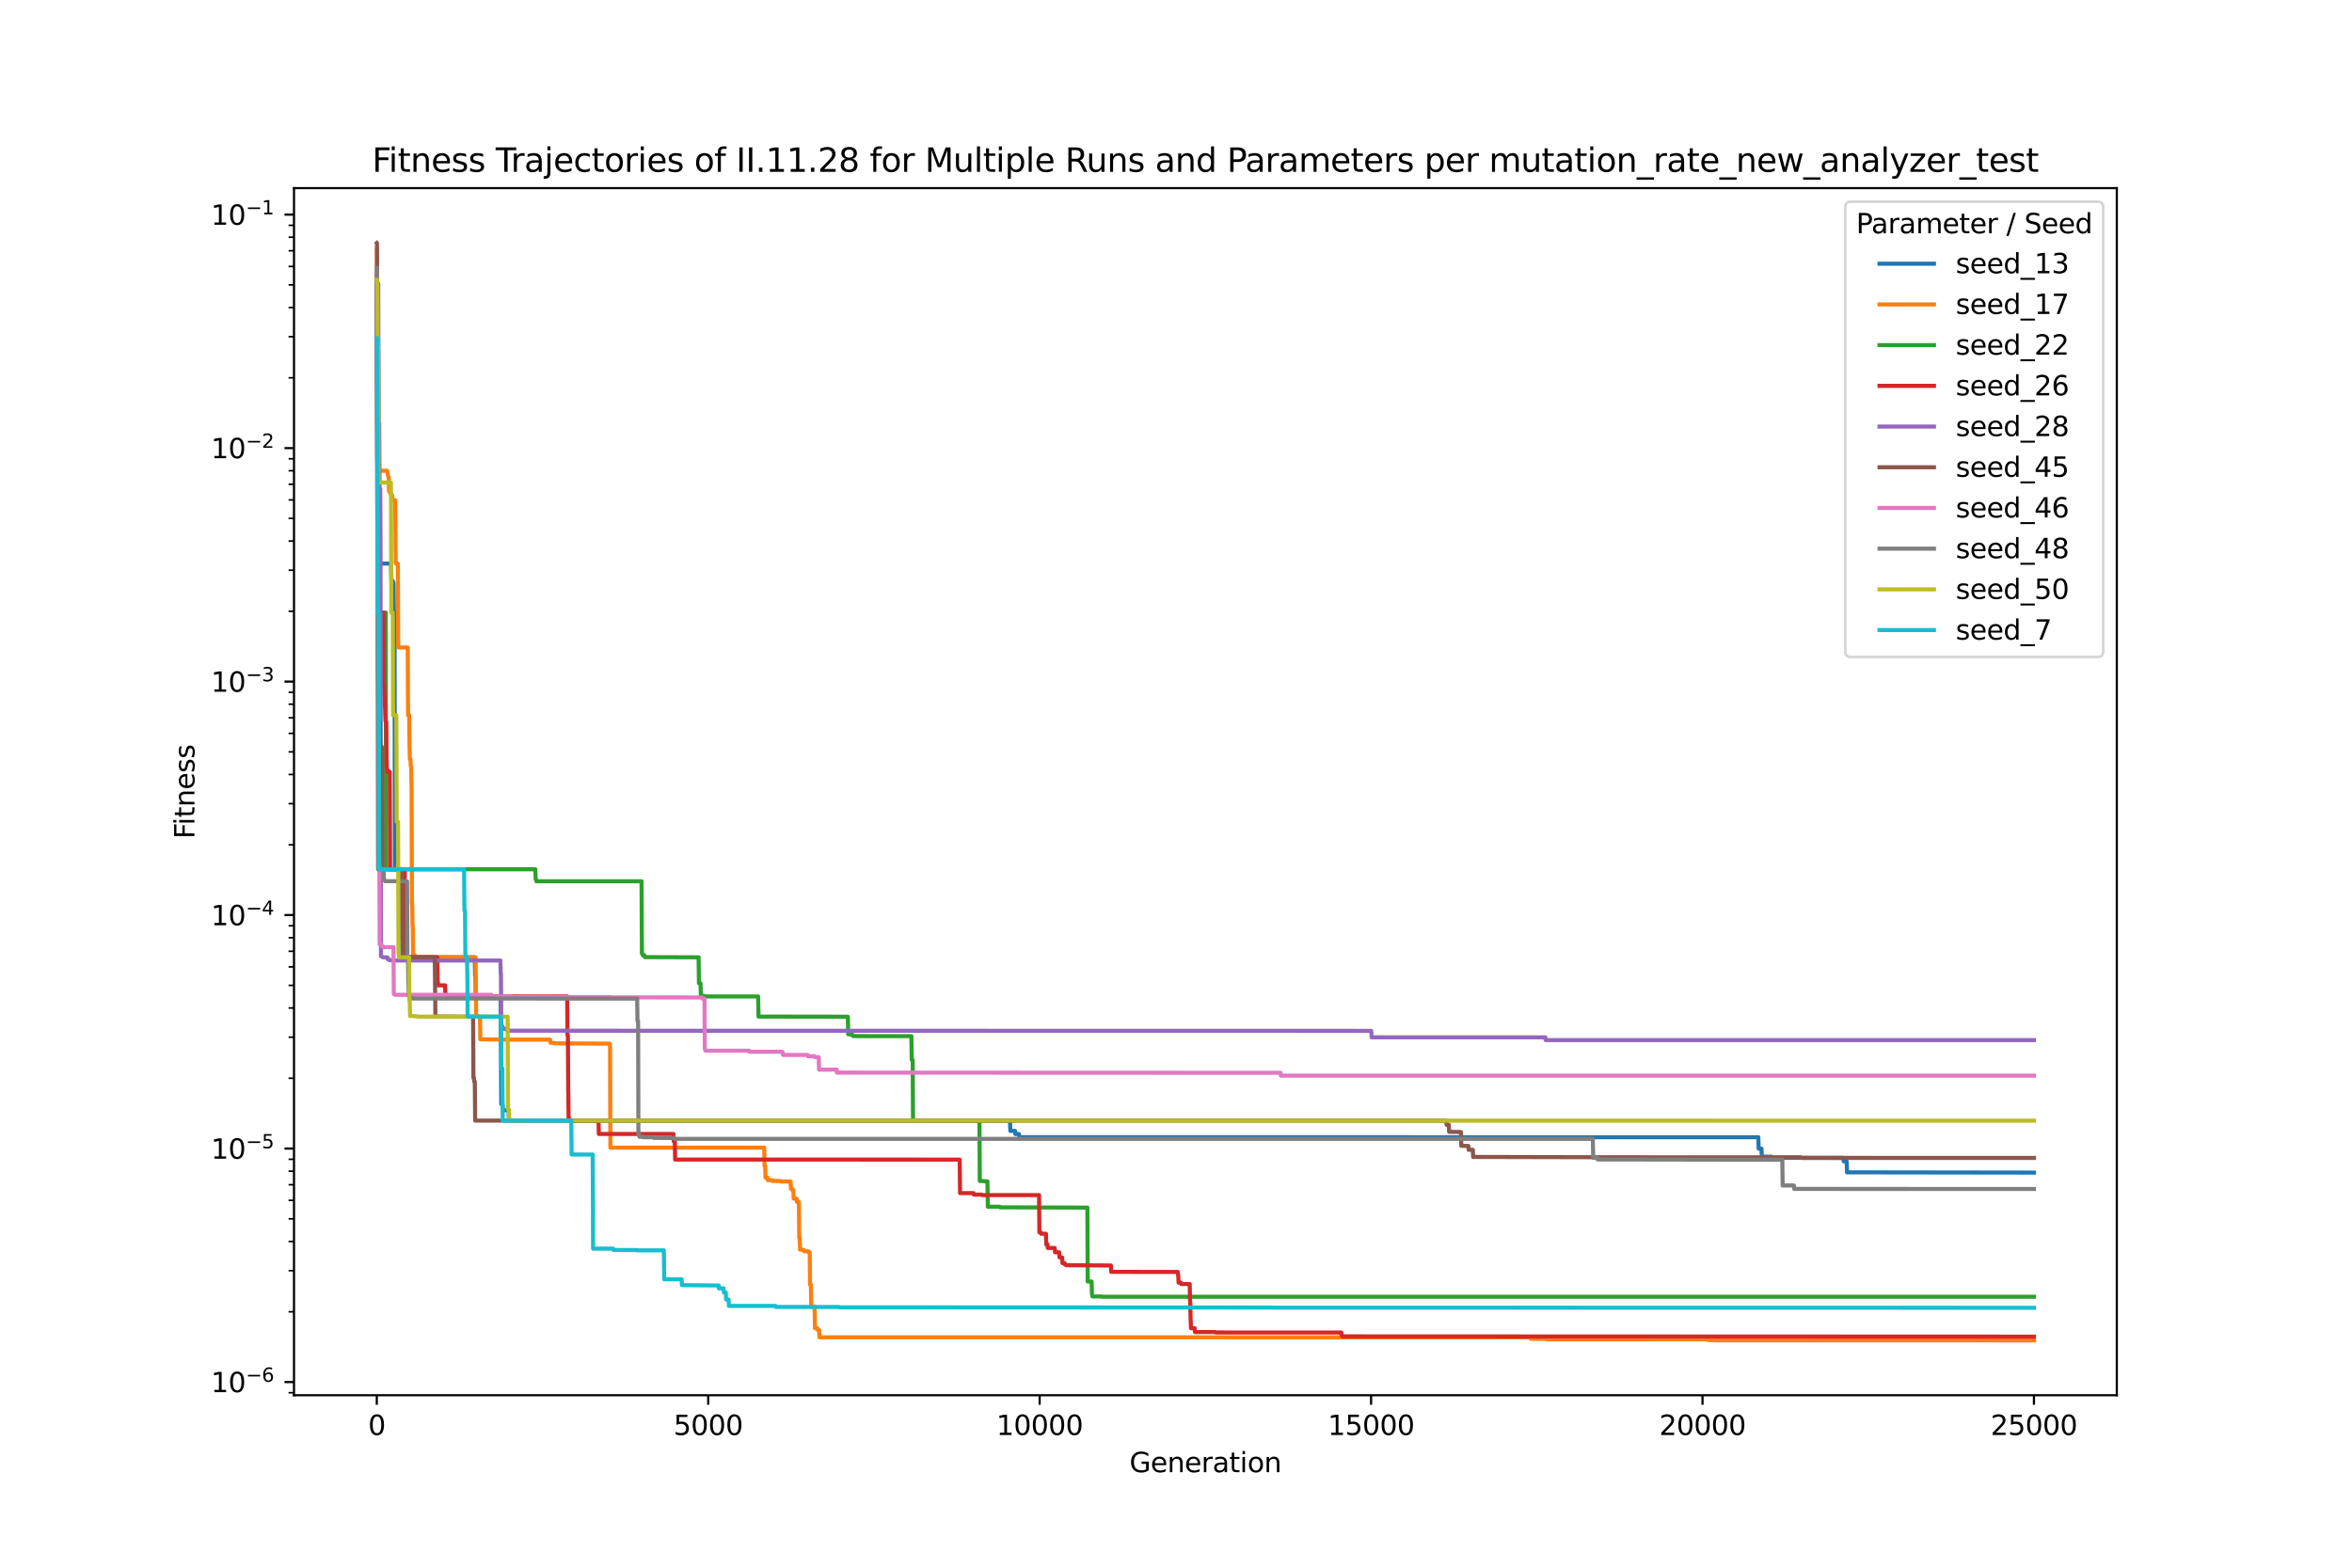 <?xml version="1.0" encoding="utf-8" standalone="no"?>
<!DOCTYPE svg PUBLIC "-//W3C//DTD SVG 1.1//EN"
  "http://www.w3.org/Graphics/SVG/1.1/DTD/svg11.dtd">
<svg xmlns:xlink="http://www.w3.org/1999/xlink" width="864pt" height="576pt" viewBox="0 0 864 576" xmlns="http://www.w3.org/2000/svg" version="1.1">
 <defs>
  <style type="text/css">*{stroke-linejoin: round; stroke-linecap: butt}</style>
 </defs>
 <g id="figure_1">
  <g id="patch_1">
   <path d="M 0 576 
L 864 576 
L 864 0 
L 0 0 
z
" style="fill: #ffffff"/>
  </g>
  <g id="axes_1">
   <g id="patch_2">
    <path d="M 108 512.64 
L 777.6 512.64 
L 777.6 69.12 
L 108 69.12 
z
" style="fill: #ffffff"/>
   </g>
   <g id="PolyCollection_1"/>
   <g id="PolyCollection_2"/>
   <g id="PolyCollection_3"/>
   <g id="PolyCollection_4"/>
   <g id="PolyCollection_5"/>
   <g id="PolyCollection_6"/>
   <g id="PolyCollection_7"/>
   <g id="PolyCollection_8"/>
   <g id="PolyCollection_9"/>
   <g id="PolyCollection_10"/>
   <g id="matplotlib.axis_1">
    <g id="xtick_1">
     <g id="line2d_1">
      <defs>
       <path id="m1f36dbcab7" d="M 0 0 
L 0 3.5 
" style="stroke: #000000; stroke-width: 0.8"/>
      </defs>
      <g>
       <use xlink:href="#m1f36dbcab7" x="138.412" y="512.64" style="stroke: #000000; stroke-width: 0.8"/>
      </g>
     </g>
     <g id="text_1">
      <!-- 0 -->
      <g transform="translate(135.231 527.238) scale(0.1 -0.1)">
       <defs>
        <path id="DejaVuSans-30" d="M 2034 4250 
Q 1547 4250 1301 3770 
Q 1056 3291 1056 2328 
Q 1056 1369 1301 889 
Q 1547 409 2034 409 
Q 2525 409 2770 889 
Q 3016 1369 3016 2328 
Q 3016 3291 2770 3770 
Q 2525 4250 2034 4250 
z
M 2034 4750 
Q 2819 4750 3233 4129 
Q 3647 3509 3647 2328 
Q 3647 1150 3233 529 
Q 2819 -91 2034 -91 
Q 1250 -91 836 529 
Q 422 1150 422 2328 
Q 422 3509 836 4129 
Q 1250 4750 2034 4750 
z
" transform="scale(0.016)"/>
       </defs>
       <use xlink:href="#DejaVuSans-30"/>
      </g>
     </g>
    </g>
    <g id="xtick_2">
     <g id="line2d_2">
      <g>
       <use xlink:href="#m1f36dbcab7" x="260.162" y="512.64" style="stroke: #000000; stroke-width: 0.8"/>
      </g>
     </g>
     <g id="text_2">
      <!-- 5000 -->
      <g transform="translate(247.437 527.238) scale(0.1 -0.1)">
       <defs>
        <path id="DejaVuSans-35" d="M 691 4666 
L 3169 4666 
L 3169 4134 
L 1269 4134 
L 1269 2991 
Q 1406 3038 1543 3061 
Q 1681 3084 1819 3084 
Q 2600 3084 3056 2656 
Q 3513 2228 3513 1497 
Q 3513 744 3044 326 
Q 2575 -91 1722 -91 
Q 1428 -91 1123 -41 
Q 819 9 494 109 
L 494 744 
Q 775 591 1075 516 
Q 1375 441 1709 441 
Q 2250 441 2565 725 
Q 2881 1009 2881 1497 
Q 2881 1984 2565 2268 
Q 2250 2553 1709 2553 
Q 1456 2553 1204 2497 
Q 953 2441 691 2322 
L 691 4666 
z
" transform="scale(0.016)"/>
       </defs>
       <use xlink:href="#DejaVuSans-35"/>
       <use xlink:href="#DejaVuSans-30" x="63.623"/>
       <use xlink:href="#DejaVuSans-30" x="127.246"/>
       <use xlink:href="#DejaVuSans-30" x="190.869"/>
      </g>
     </g>
    </g>
    <g id="xtick_3">
     <g id="line2d_3">
      <g>
       <use xlink:href="#m1f36dbcab7" x="381.913" y="512.64" style="stroke: #000000; stroke-width: 0.8"/>
      </g>
     </g>
     <g id="text_3">
      <!-- 10000 -->
      <g transform="translate(366.006 527.238) scale(0.1 -0.1)">
       <defs>
        <path id="DejaVuSans-31" d="M 794 531 
L 1825 531 
L 1825 4091 
L 703 3866 
L 703 4441 
L 1819 4666 
L 2450 4666 
L 2450 531 
L 3481 531 
L 3481 0 
L 794 0 
L 794 531 
z
" transform="scale(0.016)"/>
       </defs>
       <use xlink:href="#DejaVuSans-31"/>
       <use xlink:href="#DejaVuSans-30" x="63.623"/>
       <use xlink:href="#DejaVuSans-30" x="127.246"/>
       <use xlink:href="#DejaVuSans-30" x="190.869"/>
       <use xlink:href="#DejaVuSans-30" x="254.492"/>
      </g>
     </g>
    </g>
    <g id="xtick_4">
     <g id="line2d_4">
      <g>
       <use xlink:href="#m1f36dbcab7" x="503.663" y="512.64" style="stroke: #000000; stroke-width: 0.8"/>
      </g>
     </g>
     <g id="text_4">
      <!-- 15000 -->
      <g transform="translate(487.757 527.238) scale(0.1 -0.1)">
       <use xlink:href="#DejaVuSans-31"/>
       <use xlink:href="#DejaVuSans-35" x="63.623"/>
       <use xlink:href="#DejaVuSans-30" x="127.246"/>
       <use xlink:href="#DejaVuSans-30" x="190.869"/>
       <use xlink:href="#DejaVuSans-30" x="254.492"/>
      </g>
     </g>
    </g>
    <g id="xtick_5">
     <g id="line2d_5">
      <g>
       <use xlink:href="#m1f36dbcab7" x="625.413" y="512.64" style="stroke: #000000; stroke-width: 0.8"/>
      </g>
     </g>
     <g id="text_5">
      <!-- 20000 -->
      <g transform="translate(609.507 527.238) scale(0.1 -0.1)">
       <defs>
        <path id="DejaVuSans-32" d="M 1228 531 
L 3431 531 
L 3431 0 
L 469 0 
L 469 531 
Q 828 903 1448 1529 
Q 2069 2156 2228 2338 
Q 2531 2678 2651 2914 
Q 2772 3150 2772 3378 
Q 2772 3750 2511 3984 
Q 2250 4219 1831 4219 
Q 1534 4219 1204 4116 
Q 875 4013 500 3803 
L 500 4441 
Q 881 4594 1212 4672 
Q 1544 4750 1819 4750 
Q 2544 4750 2975 4387 
Q 3406 4025 3406 3419 
Q 3406 3131 3298 2873 
Q 3191 2616 2906 2266 
Q 2828 2175 2409 1742 
Q 1991 1309 1228 531 
z
" transform="scale(0.016)"/>
       </defs>
       <use xlink:href="#DejaVuSans-32"/>
       <use xlink:href="#DejaVuSans-30" x="63.623"/>
       <use xlink:href="#DejaVuSans-30" x="127.246"/>
       <use xlink:href="#DejaVuSans-30" x="190.869"/>
       <use xlink:href="#DejaVuSans-30" x="254.492"/>
      </g>
     </g>
    </g>
    <g id="xtick_6">
     <g id="line2d_6">
      <g>
       <use xlink:href="#m1f36dbcab7" x="747.164" y="512.64" style="stroke: #000000; stroke-width: 0.8"/>
      </g>
     </g>
     <g id="text_6">
      <!-- 25000 -->
      <g transform="translate(731.257 527.238) scale(0.1 -0.1)">
       <use xlink:href="#DejaVuSans-32"/>
       <use xlink:href="#DejaVuSans-35" x="63.623"/>
       <use xlink:href="#DejaVuSans-30" x="127.246"/>
       <use xlink:href="#DejaVuSans-30" x="190.869"/>
       <use xlink:href="#DejaVuSans-30" x="254.492"/>
      </g>
     </g>
    </g>
    <g id="text_7">
     <!-- Generation -->
     <g transform="translate(414.907 540.917) scale(0.1 -0.1)">
      <defs>
       <path id="DejaVuSans-47" d="M 3809 666 
L 3809 1919 
L 2778 1919 
L 2778 2438 
L 4434 2438 
L 4434 434 
Q 4069 175 3628 42 
Q 3188 -91 2688 -91 
Q 1594 -91 976 548 
Q 359 1188 359 2328 
Q 359 3472 976 4111 
Q 1594 4750 2688 4750 
Q 3144 4750 3555 4637 
Q 3966 4525 4313 4306 
L 4313 3634 
Q 3963 3931 3569 4081 
Q 3175 4231 2741 4231 
Q 1884 4231 1454 3753 
Q 1025 3275 1025 2328 
Q 1025 1384 1454 906 
Q 1884 428 2741 428 
Q 3075 428 3337 486 
Q 3600 544 3809 666 
z
" transform="scale(0.016)"/>
       <path id="DejaVuSans-65" d="M 3597 1894 
L 3597 1613 
L 953 1613 
Q 991 1019 1311 708 
Q 1631 397 2203 397 
Q 2534 397 2845 478 
Q 3156 559 3463 722 
L 3463 178 
Q 3153 47 2828 -22 
Q 2503 -91 2169 -91 
Q 1331 -91 842 396 
Q 353 884 353 1716 
Q 353 2575 817 3079 
Q 1281 3584 2069 3584 
Q 2775 3584 3186 3129 
Q 3597 2675 3597 1894 
z
M 3022 2063 
Q 3016 2534 2758 2815 
Q 2500 3097 2075 3097 
Q 1594 3097 1305 2825 
Q 1016 2553 972 2059 
L 3022 2063 
z
" transform="scale(0.016)"/>
       <path id="DejaVuSans-6e" d="M 3513 2113 
L 3513 0 
L 2938 0 
L 2938 2094 
Q 2938 2591 2744 2837 
Q 2550 3084 2163 3084 
Q 1697 3084 1428 2787 
Q 1159 2491 1159 1978 
L 1159 0 
L 581 0 
L 581 3500 
L 1159 3500 
L 1159 2956 
Q 1366 3272 1645 3428 
Q 1925 3584 2291 3584 
Q 2894 3584 3203 3211 
Q 3513 2838 3513 2113 
z
" transform="scale(0.016)"/>
       <path id="DejaVuSans-72" d="M 2631 2963 
Q 2534 3019 2420 3045 
Q 2306 3072 2169 3072 
Q 1681 3072 1420 2755 
Q 1159 2438 1159 1844 
L 1159 0 
L 581 0 
L 581 3500 
L 1159 3500 
L 1159 2956 
Q 1341 3275 1631 3429 
Q 1922 3584 2338 3584 
Q 2397 3584 2469 3576 
Q 2541 3569 2628 3553 
L 2631 2963 
z
" transform="scale(0.016)"/>
       <path id="DejaVuSans-61" d="M 2194 1759 
Q 1497 1759 1228 1600 
Q 959 1441 959 1056 
Q 959 750 1161 570 
Q 1363 391 1709 391 
Q 2188 391 2477 730 
Q 2766 1069 2766 1631 
L 2766 1759 
L 2194 1759 
z
M 3341 1997 
L 3341 0 
L 2766 0 
L 2766 531 
Q 2569 213 2275 61 
Q 1981 -91 1556 -91 
Q 1019 -91 701 211 
Q 384 513 384 1019 
Q 384 1609 779 1909 
Q 1175 2209 1959 2209 
L 2766 2209 
L 2766 2266 
Q 2766 2663 2505 2880 
Q 2244 3097 1772 3097 
Q 1472 3097 1187 3025 
Q 903 2953 641 2809 
L 641 3341 
Q 956 3463 1253 3523 
Q 1550 3584 1831 3584 
Q 2591 3584 2966 3190 
Q 3341 2797 3341 1997 
z
" transform="scale(0.016)"/>
       <path id="DejaVuSans-74" d="M 1172 4494 
L 1172 3500 
L 2356 3500 
L 2356 3053 
L 1172 3053 
L 1172 1153 
Q 1172 725 1289 603 
Q 1406 481 1766 481 
L 2356 481 
L 2356 0 
L 1766 0 
Q 1100 0 847 248 
Q 594 497 594 1153 
L 594 3053 
L 172 3053 
L 172 3500 
L 594 3500 
L 594 4494 
L 1172 4494 
z
" transform="scale(0.016)"/>
       <path id="DejaVuSans-69" d="M 603 3500 
L 1178 3500 
L 1178 0 
L 603 0 
L 603 3500 
z
M 603 4863 
L 1178 4863 
L 1178 4134 
L 603 4134 
L 603 4863 
z
" transform="scale(0.016)"/>
       <path id="DejaVuSans-6f" d="M 1959 3097 
Q 1497 3097 1228 2736 
Q 959 2375 959 1747 
Q 959 1119 1226 758 
Q 1494 397 1959 397 
Q 2419 397 2687 759 
Q 2956 1122 2956 1747 
Q 2956 2369 2687 2733 
Q 2419 3097 1959 3097 
z
M 1959 3584 
Q 2709 3584 3137 3096 
Q 3566 2609 3566 1747 
Q 3566 888 3137 398 
Q 2709 -91 1959 -91 
Q 1206 -91 779 398 
Q 353 888 353 1747 
Q 353 2609 779 3096 
Q 1206 3584 1959 3584 
z
" transform="scale(0.016)"/>
      </defs>
      <use xlink:href="#DejaVuSans-47"/>
      <use xlink:href="#DejaVuSans-65" x="77.49"/>
      <use xlink:href="#DejaVuSans-6e" x="139.014"/>
      <use xlink:href="#DejaVuSans-65" x="202.393"/>
      <use xlink:href="#DejaVuSans-72" x="263.916"/>
      <use xlink:href="#DejaVuSans-61" x="305.029"/>
      <use xlink:href="#DejaVuSans-74" x="366.309"/>
      <use xlink:href="#DejaVuSans-69" x="405.518"/>
      <use xlink:href="#DejaVuSans-6f" x="433.301"/>
      <use xlink:href="#DejaVuSans-6e" x="494.482"/>
     </g>
    </g>
   </g>
   <g id="matplotlib.axis_2">
    <g id="ytick_1">
     <g id="line2d_7">
      <defs>
       <path id="mfb5d9fc86c" d="M 0 0 
L -3.5 0 
" style="stroke: #000000; stroke-width: 0.8"/>
      </defs>
      <g>
       <use xlink:href="#mfb5d9fc86c" x="108" y="507.793" style="stroke: #000000; stroke-width: 0.8"/>
      </g>
     </g>
     <g id="text_8">
      <!-- $\mathdefault{10^{-6}}$ -->
      <g transform="translate(77.5 511.592) scale(0.1 -0.1)">
       <defs>
        <path id="DejaVuSans-2212" d="M 678 2272 
L 4684 2272 
L 4684 1741 
L 678 1741 
L 678 2272 
z
" transform="scale(0.016)"/>
        <path id="DejaVuSans-36" d="M 2113 2584 
Q 1688 2584 1439 2293 
Q 1191 2003 1191 1497 
Q 1191 994 1439 701 
Q 1688 409 2113 409 
Q 2538 409 2786 701 
Q 3034 994 3034 1497 
Q 3034 2003 2786 2293 
Q 2538 2584 2113 2584 
z
M 3366 4563 
L 3366 3988 
Q 3128 4100 2886 4159 
Q 2644 4219 2406 4219 
Q 1781 4219 1451 3797 
Q 1122 3375 1075 2522 
Q 1259 2794 1537 2939 
Q 1816 3084 2150 3084 
Q 2853 3084 3261 2657 
Q 3669 2231 3669 1497 
Q 3669 778 3244 343 
Q 2819 -91 2113 -91 
Q 1303 -91 875 529 
Q 447 1150 447 2328 
Q 447 3434 972 4092 
Q 1497 4750 2381 4750 
Q 2619 4750 2861 4703 
Q 3103 4656 3366 4563 
z
" transform="scale(0.016)"/>
       </defs>
       <use xlink:href="#DejaVuSans-31" transform="translate(0 0.766)"/>
       <use xlink:href="#DejaVuSans-30" transform="translate(63.623 0.766)"/>
       <use xlink:href="#DejaVuSans-2212" transform="translate(128.203 39.047) scale(0.7)"/>
       <use xlink:href="#DejaVuSans-36" transform="translate(186.855 39.047) scale(0.7)"/>
      </g>
     </g>
    </g>
    <g id="ytick_2">
     <g id="line2d_8">
      <g>
       <use xlink:href="#mfb5d9fc86c" x="108" y="422.005" style="stroke: #000000; stroke-width: 0.8"/>
      </g>
     </g>
     <g id="text_9">
      <!-- $\mathdefault{10^{-5}}$ -->
      <g transform="translate(77.5 425.805) scale(0.1 -0.1)">
       <use xlink:href="#DejaVuSans-31" transform="translate(0 0.684)"/>
       <use xlink:href="#DejaVuSans-30" transform="translate(63.623 0.684)"/>
       <use xlink:href="#DejaVuSans-2212" transform="translate(128.203 38.966) scale(0.7)"/>
       <use xlink:href="#DejaVuSans-35" transform="translate(186.855 38.966) scale(0.7)"/>
      </g>
     </g>
    </g>
    <g id="ytick_3">
     <g id="line2d_9">
      <g>
       <use xlink:href="#mfb5d9fc86c" x="108" y="336.218" style="stroke: #000000; stroke-width: 0.8"/>
      </g>
     </g>
     <g id="text_10">
      <!-- $\mathdefault{10^{-4}}$ -->
      <g transform="translate(77.5 340.017) scale(0.1 -0.1)">
       <defs>
        <path id="DejaVuSans-34" d="M 2419 4116 
L 825 1625 
L 2419 1625 
L 2419 4116 
z
M 2253 4666 
L 3047 4666 
L 3047 1625 
L 3713 1625 
L 3713 1100 
L 3047 1100 
L 3047 0 
L 2419 0 
L 2419 1100 
L 313 1100 
L 313 1709 
L 2253 4666 
z
" transform="scale(0.016)"/>
       </defs>
       <use xlink:href="#DejaVuSans-31" transform="translate(0 0.684)"/>
       <use xlink:href="#DejaVuSans-30" transform="translate(63.623 0.684)"/>
       <use xlink:href="#DejaVuSans-2212" transform="translate(128.203 38.966) scale(0.7)"/>
       <use xlink:href="#DejaVuSans-34" transform="translate(186.855 38.966) scale(0.7)"/>
      </g>
     </g>
    </g>
    <g id="ytick_4">
     <g id="line2d_10">
      <g>
       <use xlink:href="#mfb5d9fc86c" x="108" y="250.43" style="stroke: #000000; stroke-width: 0.8"/>
      </g>
     </g>
     <g id="text_11">
      <!-- $\mathdefault{10^{-3}}$ -->
      <g transform="translate(77.5 254.229) scale(0.1 -0.1)">
       <defs>
        <path id="DejaVuSans-33" d="M 2597 2516 
Q 3050 2419 3304 2112 
Q 3559 1806 3559 1356 
Q 3559 666 3084 287 
Q 2609 -91 1734 -91 
Q 1441 -91 1130 -33 
Q 819 25 488 141 
L 488 750 
Q 750 597 1062 519 
Q 1375 441 1716 441 
Q 2309 441 2620 675 
Q 2931 909 2931 1356 
Q 2931 1769 2642 2001 
Q 2353 2234 1838 2234 
L 1294 2234 
L 1294 2753 
L 1863 2753 
Q 2328 2753 2575 2939 
Q 2822 3125 2822 3475 
Q 2822 3834 2567 4026 
Q 2313 4219 1838 4219 
Q 1578 4219 1281 4162 
Q 984 4106 628 3988 
L 628 4550 
Q 988 4650 1302 4700 
Q 1616 4750 1894 4750 
Q 2613 4750 3031 4423 
Q 3450 4097 3450 3541 
Q 3450 3153 3228 2886 
Q 3006 2619 2597 2516 
z
" transform="scale(0.016)"/>
       </defs>
       <use xlink:href="#DejaVuSans-31" transform="translate(0 0.766)"/>
       <use xlink:href="#DejaVuSans-30" transform="translate(63.623 0.766)"/>
       <use xlink:href="#DejaVuSans-2212" transform="translate(128.203 39.047) scale(0.7)"/>
       <use xlink:href="#DejaVuSans-33" transform="translate(186.855 39.047) scale(0.7)"/>
      </g>
     </g>
    </g>
    <g id="ytick_5">
     <g id="line2d_11">
      <g>
       <use xlink:href="#mfb5d9fc86c" x="108" y="164.642" style="stroke: #000000; stroke-width: 0.8"/>
      </g>
     </g>
     <g id="text_12">
      <!-- $\mathdefault{10^{-2}}$ -->
      <g transform="translate(77.5 168.441) scale(0.1 -0.1)">
       <use xlink:href="#DejaVuSans-31" transform="translate(0 0.766)"/>
       <use xlink:href="#DejaVuSans-30" transform="translate(63.623 0.766)"/>
       <use xlink:href="#DejaVuSans-2212" transform="translate(128.203 39.047) scale(0.7)"/>
       <use xlink:href="#DejaVuSans-32" transform="translate(186.855 39.047) scale(0.7)"/>
      </g>
     </g>
    </g>
    <g id="ytick_6">
     <g id="line2d_12">
      <g>
       <use xlink:href="#mfb5d9fc86c" x="108" y="78.854" style="stroke: #000000; stroke-width: 0.8"/>
      </g>
     </g>
     <g id="text_13">
      <!-- $\mathdefault{10^{-1}}$ -->
      <g transform="translate(77.5 82.654) scale(0.1 -0.1)">
       <use xlink:href="#DejaVuSans-31" transform="translate(0 0.684)"/>
       <use xlink:href="#DejaVuSans-30" transform="translate(63.623 0.684)"/>
       <use xlink:href="#DejaVuSans-2212" transform="translate(128.203 38.966) scale(0.7)"/>
       <use xlink:href="#DejaVuSans-31" transform="translate(186.855 38.966) scale(0.7)"/>
      </g>
     </g>
    </g>
    <g id="ytick_7">
     <g id="line2d_13">
      <defs>
       <path id="mae4f79793f" d="M 0 0 
L -2 0 
" style="stroke: #000000; stroke-width: 0.6"/>
      </defs>
      <g>
       <use xlink:href="#mae4f79793f" x="108" y="511.719" style="stroke: #000000; stroke-width: 0.6"/>
      </g>
     </g>
    </g>
    <g id="ytick_8">
     <g id="line2d_14">
      <g>
       <use xlink:href="#mae4f79793f" x="108" y="481.968" style="stroke: #000000; stroke-width: 0.6"/>
      </g>
     </g>
    </g>
    <g id="ytick_9">
     <g id="line2d_15">
      <g>
       <use xlink:href="#mae4f79793f" x="108" y="466.862" style="stroke: #000000; stroke-width: 0.6"/>
      </g>
     </g>
    </g>
    <g id="ytick_10">
     <g id="line2d_16">
      <g>
       <use xlink:href="#mae4f79793f" x="108" y="456.144" style="stroke: #000000; stroke-width: 0.6"/>
      </g>
     </g>
    </g>
    <g id="ytick_11">
     <g id="line2d_17">
      <g>
       <use xlink:href="#mae4f79793f" x="108" y="447.83" style="stroke: #000000; stroke-width: 0.6"/>
      </g>
     </g>
    </g>
    <g id="ytick_12">
     <g id="line2d_18">
      <g>
       <use xlink:href="#mae4f79793f" x="108" y="441.037" style="stroke: #000000; stroke-width: 0.6"/>
      </g>
     </g>
    </g>
    <g id="ytick_13">
     <g id="line2d_19">
      <g>
       <use xlink:href="#mae4f79793f" x="108" y="435.294" style="stroke: #000000; stroke-width: 0.6"/>
      </g>
     </g>
    </g>
    <g id="ytick_14">
     <g id="line2d_20">
      <g>
       <use xlink:href="#mae4f79793f" x="108" y="430.319" style="stroke: #000000; stroke-width: 0.6"/>
      </g>
     </g>
    </g>
    <g id="ytick_15">
     <g id="line2d_21">
      <g>
       <use xlink:href="#mae4f79793f" x="108" y="425.931" style="stroke: #000000; stroke-width: 0.6"/>
      </g>
     </g>
    </g>
    <g id="ytick_16">
     <g id="line2d_22">
      <g>
       <use xlink:href="#mae4f79793f" x="108" y="396.181" style="stroke: #000000; stroke-width: 0.6"/>
      </g>
     </g>
    </g>
    <g id="ytick_17">
     <g id="line2d_23">
      <g>
       <use xlink:href="#mae4f79793f" x="108" y="381.074" style="stroke: #000000; stroke-width: 0.6"/>
      </g>
     </g>
    </g>
    <g id="ytick_18">
     <g id="line2d_24">
      <g>
       <use xlink:href="#mae4f79793f" x="108" y="370.356" style="stroke: #000000; stroke-width: 0.6"/>
      </g>
     </g>
    </g>
    <g id="ytick_19">
     <g id="line2d_25">
      <g>
       <use xlink:href="#mae4f79793f" x="108" y="362.042" style="stroke: #000000; stroke-width: 0.6"/>
      </g>
     </g>
    </g>
    <g id="ytick_20">
     <g id="line2d_26">
      <g>
       <use xlink:href="#mae4f79793f" x="108" y="355.25" style="stroke: #000000; stroke-width: 0.6"/>
      </g>
     </g>
    </g>
    <g id="ytick_21">
     <g id="line2d_27">
      <g>
       <use xlink:href="#mae4f79793f" x="108" y="349.506" style="stroke: #000000; stroke-width: 0.6"/>
      </g>
     </g>
    </g>
    <g id="ytick_22">
     <g id="line2d_28">
      <g>
       <use xlink:href="#mae4f79793f" x="108" y="344.531" style="stroke: #000000; stroke-width: 0.6"/>
      </g>
     </g>
    </g>
    <g id="ytick_23">
     <g id="line2d_29">
      <g>
       <use xlink:href="#mae4f79793f" x="108" y="340.143" style="stroke: #000000; stroke-width: 0.6"/>
      </g>
     </g>
    </g>
    <g id="ytick_24">
     <g id="line2d_30">
      <g>
       <use xlink:href="#mae4f79793f" x="108" y="310.393" style="stroke: #000000; stroke-width: 0.6"/>
      </g>
     </g>
    </g>
    <g id="ytick_25">
     <g id="line2d_31">
      <g>
       <use xlink:href="#mae4f79793f" x="108" y="295.286" style="stroke: #000000; stroke-width: 0.6"/>
      </g>
     </g>
    </g>
    <g id="ytick_26">
     <g id="line2d_32">
      <g>
       <use xlink:href="#mae4f79793f" x="108" y="284.568" style="stroke: #000000; stroke-width: 0.6"/>
      </g>
     </g>
    </g>
    <g id="ytick_27">
     <g id="line2d_33">
      <g>
       <use xlink:href="#mae4f79793f" x="108" y="276.255" style="stroke: #000000; stroke-width: 0.6"/>
      </g>
     </g>
    </g>
    <g id="ytick_28">
     <g id="line2d_34">
      <g>
       <use xlink:href="#mae4f79793f" x="108" y="269.462" style="stroke: #000000; stroke-width: 0.6"/>
      </g>
     </g>
    </g>
    <g id="ytick_29">
     <g id="line2d_35">
      <g>
       <use xlink:href="#mae4f79793f" x="108" y="263.719" style="stroke: #000000; stroke-width: 0.6"/>
      </g>
     </g>
    </g>
    <g id="ytick_30">
     <g id="line2d_36">
      <g>
       <use xlink:href="#mae4f79793f" x="108" y="258.744" style="stroke: #000000; stroke-width: 0.6"/>
      </g>
     </g>
    </g>
    <g id="ytick_31">
     <g id="line2d_37">
      <g>
       <use xlink:href="#mae4f79793f" x="108" y="254.355" style="stroke: #000000; stroke-width: 0.6"/>
      </g>
     </g>
    </g>
    <g id="ytick_32">
     <g id="line2d_38">
      <g>
       <use xlink:href="#mae4f79793f" x="108" y="224.605" style="stroke: #000000; stroke-width: 0.6"/>
      </g>
     </g>
    </g>
    <g id="ytick_33">
     <g id="line2d_39">
      <g>
       <use xlink:href="#mae4f79793f" x="108" y="209.499" style="stroke: #000000; stroke-width: 0.6"/>
      </g>
     </g>
    </g>
    <g id="ytick_34">
     <g id="line2d_40">
      <g>
       <use xlink:href="#mae4f79793f" x="108" y="198.781" style="stroke: #000000; stroke-width: 0.6"/>
      </g>
     </g>
    </g>
    <g id="ytick_35">
     <g id="line2d_41">
      <g>
       <use xlink:href="#mae4f79793f" x="108" y="190.467" style="stroke: #000000; stroke-width: 0.6"/>
      </g>
     </g>
    </g>
    <g id="ytick_36">
     <g id="line2d_42">
      <g>
       <use xlink:href="#mae4f79793f" x="108" y="183.674" style="stroke: #000000; stroke-width: 0.6"/>
      </g>
     </g>
    </g>
    <g id="ytick_37">
     <g id="line2d_43">
      <g>
       <use xlink:href="#mae4f79793f" x="108" y="177.931" style="stroke: #000000; stroke-width: 0.6"/>
      </g>
     </g>
    </g>
    <g id="ytick_38">
     <g id="line2d_44">
      <g>
       <use xlink:href="#mae4f79793f" x="108" y="172.956" style="stroke: #000000; stroke-width: 0.6"/>
      </g>
     </g>
    </g>
    <g id="ytick_39">
     <g id="line2d_45">
      <g>
       <use xlink:href="#mae4f79793f" x="108" y="168.568" style="stroke: #000000; stroke-width: 0.6"/>
      </g>
     </g>
    </g>
    <g id="ytick_40">
     <g id="line2d_46">
      <g>
       <use xlink:href="#mae4f79793f" x="108" y="138.817" style="stroke: #000000; stroke-width: 0.6"/>
      </g>
     </g>
    </g>
    <g id="ytick_41">
     <g id="line2d_47">
      <g>
       <use xlink:href="#mae4f79793f" x="108" y="123.711" style="stroke: #000000; stroke-width: 0.6"/>
      </g>
     </g>
    </g>
    <g id="ytick_42">
     <g id="line2d_48">
      <g>
       <use xlink:href="#mae4f79793f" x="108" y="112.993" style="stroke: #000000; stroke-width: 0.6"/>
      </g>
     </g>
    </g>
    <g id="ytick_43">
     <g id="line2d_49">
      <g>
       <use xlink:href="#mae4f79793f" x="108" y="104.679" style="stroke: #000000; stroke-width: 0.6"/>
      </g>
     </g>
    </g>
    <g id="ytick_44">
     <g id="line2d_50">
      <g>
       <use xlink:href="#mae4f79793f" x="108" y="97.886" style="stroke: #000000; stroke-width: 0.6"/>
      </g>
     </g>
    </g>
    <g id="ytick_45">
     <g id="line2d_51">
      <g>
       <use xlink:href="#mae4f79793f" x="108" y="92.143" style="stroke: #000000; stroke-width: 0.6"/>
      </g>
     </g>
    </g>
    <g id="ytick_46">
     <g id="line2d_52">
      <g>
       <use xlink:href="#mae4f79793f" x="108" y="87.168" style="stroke: #000000; stroke-width: 0.6"/>
      </g>
     </g>
    </g>
    <g id="ytick_47">
     <g id="line2d_53">
      <g>
       <use xlink:href="#mae4f79793f" x="108" y="82.78" style="stroke: #000000; stroke-width: 0.6"/>
      </g>
     </g>
    </g>
    <g id="text_14">
     <!-- Fitness -->
     <g transform="translate(71.42 308.197) rotate(-90) scale(0.1 -0.1)">
      <defs>
       <path id="DejaVuSans-46" d="M 628 4666 
L 3309 4666 
L 3309 4134 
L 1259 4134 
L 1259 2759 
L 3109 2759 
L 3109 2228 
L 1259 2228 
L 1259 0 
L 628 0 
L 628 4666 
z
" transform="scale(0.016)"/>
       <path id="DejaVuSans-73" d="M 2834 3397 
L 2834 2853 
Q 2591 2978 2328 3040 
Q 2066 3103 1784 3103 
Q 1356 3103 1142 2972 
Q 928 2841 928 2578 
Q 928 2378 1081 2264 
Q 1234 2150 1697 2047 
L 1894 2003 
Q 2506 1872 2764 1633 
Q 3022 1394 3022 966 
Q 3022 478 2636 193 
Q 2250 -91 1575 -91 
Q 1294 -91 989 -36 
Q 684 19 347 128 
L 347 722 
Q 666 556 975 473 
Q 1284 391 1588 391 
Q 1994 391 2212 530 
Q 2431 669 2431 922 
Q 2431 1156 2273 1281 
Q 2116 1406 1581 1522 
L 1381 1569 
Q 847 1681 609 1914 
Q 372 2147 372 2553 
Q 372 3047 722 3315 
Q 1072 3584 1716 3584 
Q 2034 3584 2315 3537 
Q 2597 3491 2834 3397 
z
" transform="scale(0.016)"/>
      </defs>
      <use xlink:href="#DejaVuSans-46"/>
      <use xlink:href="#DejaVuSans-69" x="50.27"/>
      <use xlink:href="#DejaVuSans-74" x="78.053"/>
      <use xlink:href="#DejaVuSans-6e" x="117.262"/>
      <use xlink:href="#DejaVuSans-65" x="180.641"/>
      <use xlink:href="#DejaVuSans-73" x="242.164"/>
      <use xlink:href="#DejaVuSans-73" x="294.264"/>
     </g>
    </g>
   </g>
   <g id="line2d_54">
    <path d="M 138.436 104.546 
L 138.461 104.546 
L 138.607 184.027 
L 138.729 207.076 
L 143.501 207.077 
L 143.623 207.881 
L 143.672 207.881 
L 143.793 213.362 
L 144.232 213.362 
L 144.353 214.082 
L 144.573 214.082 
L 144.694 225.082 
L 144.938 225.082 
L 145.06 319.38 
L 146.886 319.381 
L 147.008 328.435 
L 147.47 328.435 
L 147.592 344.798 
L 147.641 344.798 
L 147.86 351.417 
L 148.079 351.417 
L 148.201 351.738 
L 174.401 351.739 
L 174.523 358.49 
L 174.645 358.49 
L 174.815 366.095 
L 183.898 366.111 
L 184.141 405.657 
L 184.604 405.657 
L 184.726 407.92 
L 186.82 407.92 
L 186.942 411.722 
L 371.028 411.747 
L 371.15 415.515 
L 372.83 415.515 
L 373.001 416.673 
L 374.291 416.673 
L 374.413 417.823 
L 645.916 417.84 
L 646.038 422.042 
L 647.061 422.042 
L 647.182 424.976 
L 650.689 424.976 
L 650.81 425.391 
L 677.157 425.433 
L 677.279 426.701 
L 678.375 426.701 
L 678.496 430.736 
L 747.164 430.831 
L 747.164 430.831 
" clip-path="url(#p5ced2936f3)" style="fill: none; stroke: #1f77b4; stroke-width: 1.5; stroke-linecap: square"/>
   </g>
   <g id="line2d_55">
    <path d="M 138.436 91.607 
L 138.607 120.247 
L 138.631 120.363 
L 138.753 128.975 
L 138.948 128.977 
L 139.24 172.751 
L 139.289 172.831 
L 139.435 172.981 
L 142.235 172.981 
L 142.357 174.164 
L 142.454 174.164 
L 142.576 174.953 
L 142.625 174.953 
L 142.746 175.321 
L 142.771 175.321 
L 142.917 180.458 
L 143.112 180.458 
L 143.233 181.112 
L 143.574 181.112 
L 143.696 181.974 
L 144.086 182.011 
L 144.207 183.537 
L 144.28 183.537 
L 144.402 183.819 
L 145.181 183.82 
L 145.376 207.028 
L 146.155 207.139 
L 146.277 237.384 
L 146.301 237.384 
L 146.423 237.909 
L 149.783 237.909 
L 149.905 262.771 
L 150.319 262.771 
L 150.441 274.086 
L 150.563 278.951 
L 150.782 278.951 
L 150.904 281.643 
L 151.05 281.651 
L 151.171 289.075 
L 151.196 289.075 
L 151.318 332.087 
L 151.415 332.087 
L 151.537 340.429 
L 151.634 340.429 
L 151.756 350.978 
L 152.438 350.978 
L 152.559 351.651 
L 174.694 351.738 
L 174.913 373.183 
L 175.108 373.183 
L 175.229 373.538 
L 176.325 373.538 
L 176.447 381.852 
L 184.214 381.961 
L 184.409 381.98 
L 202.087 381.98 
L 202.209 383.111 
L 203.548 383.2 
L 203.67 383.351 
L 223.905 383.456 
L 224.027 384.101 
L 224.1 384.101 
L 224.222 421.665 
L 280.738 421.665 
L 280.86 428.389 
L 281.079 428.389 
L 281.201 432.685 
L 281.98 432.685 
L 282.102 433.632 
L 283.709 433.632 
L 283.831 433.923 
L 286.655 433.923 
L 286.777 434.092 
L 290.429 434.11 
L 290.551 436.81 
L 290.697 436.81 
L 290.819 437.006 
L 291.16 437.006 
L 291.282 437.257 
L 291.428 437.257 
L 291.55 440.388 
L 292.621 440.388 
L 292.743 441.631 
L 293.473 441.631 
L 293.595 454.85 
L 293.765 454.85 
L 293.887 459.128 
L 294.788 459.128 
L 294.91 459.33 
L 295.324 459.33 
L 295.446 459.76 
L 296.907 459.76 
L 297.028 460.137 
L 297.442 460.137 
L 297.564 472.012 
L 297.881 472.012 
L 298.002 480.051 
L 299.244 480.051 
L 299.366 488.012 
L 300.291 488.012 
L 300.413 488.676 
L 300.9 488.676 
L 301.022 491.368 
L 562.249 491.376 
L 562.371 491.937 
L 568.069 491.937 
L 568.191 492.13 
L 627.264 492.132 
L 627.386 492.353 
L 630.941 492.455 
L 631.209 492.467 
L 747.164 492.48 
L 747.164 492.48 
" clip-path="url(#p5ced2936f3)" style="fill: none; stroke: #ff7f0e; stroke-width: 1.5; stroke-linecap: square"/>
   </g>
   <g id="line2d_56">
    <path d="M 138.436 101.799 
L 138.826 135.249 
L 138.85 135.249 
L 138.972 225.082 
L 141.699 225.082 
L 141.821 319.38 
L 196.657 319.38 
L 196.779 323.076 
L 196.925 323.076 
L 197.047 323.786 
L 235.666 323.789 
L 235.812 350.373 
L 236.007 350.373 
L 236.129 351.008 
L 236.762 351.008 
L 236.884 351.666 
L 256.632 351.736 
L 256.753 361.272 
L 257.338 361.272 
L 257.459 365.881 
L 258.58 365.881 
L 258.701 366.114 
L 278.498 366.114 
L 278.644 373.508 
L 311.468 373.557 
L 311.59 380.026 
L 313.026 380.026 
L 313.148 380.472 
L 313.367 380.472 
L 313.489 380.686 
L 334.795 380.71 
L 334.917 389.435 
L 335.282 389.435 
L 335.404 411.643 
L 359.803 411.747 
L 359.925 433.918 
L 361.483 433.962 
L 361.605 434.039 
L 362.725 434.039 
L 362.895 443.377 
L 367.157 443.377 
L 367.278 443.589 
L 399.445 443.698 
L 399.566 470.864 
L 401.003 470.864 
L 401.125 475.539 
L 401.198 475.539 
L 401.32 476.342 
L 404.704 476.342 
L 404.826 476.455 
L 747.164 476.457 
L 747.164 476.457 
" clip-path="url(#p5ced2936f3)" style="fill: none; stroke: #2ca02c; stroke-width: 1.5; stroke-linecap: square"/>
   </g>
   <g id="line2d_57">
    <path d="M 138.436 104.126 
L 138.485 119.761 
L 138.607 169.212 
L 138.875 169.212 
L 138.996 182.239 
L 139.045 182.239 
L 139.118 184.678 
L 139.24 225.082 
L 140.847 225.082 
L 140.969 251.508 
L 141.091 251.508 
L 141.212 255.525 
L 141.285 255.525 
L 141.602 264.943 
L 141.626 264.943 
L 141.772 265.374 
L 141.894 265.374 
L 142.016 278.474 
L 142.138 282.567 
L 142.235 282.567 
L 142.357 283.513 
L 143.185 283.55 
L 143.306 319.38 
L 148.688 319.38 
L 148.809 351.733 
L 160.668 351.739 
L 160.79 360.555 
L 160.814 360.555 
L 160.936 362.038 
L 163.493 362.038 
L 163.614 365.363 
L 164.053 365.432 
L 164.174 366.101 
L 208.345 366.112 
L 208.467 380.372 
L 208.613 380.372 
L 208.735 401.003 
L 208.759 401.003 
L 208.881 411.164 
L 209.222 411.164 
L 209.344 411.747 
L 219.863 411.747 
L 219.985 416.648 
L 247.379 416.65 
L 247.5 419.362 
L 247.89 419.362 
L 248.012 426.042 
L 352.546 426.06 
L 352.668 438.368 
L 357.611 438.368 
L 357.733 438.916 
L 360.582 438.916 
L 360.704 439.101 
L 381.694 439.101 
L 381.815 452.751 
L 382.278 452.751 
L 382.4 453.305 
L 384.226 453.305 
L 384.348 457.25 
L 384.786 457.25 
L 384.908 458.526 
L 387.44 458.526 
L 387.562 460.126 
L 389.072 460.126 
L 389.193 461.978 
L 390.167 461.978 
L 390.289 464.083 
L 391.044 464.083 
L 391.166 464.592 
L 391.531 464.592 
L 391.653 464.87 
L 408.089 464.964 
L 408.211 467.311 
L 432.658 467.338 
L 432.78 468.695 
L 432.829 468.695 
L 432.95 471.27 
L 433.803 471.27 
L 433.924 471.772 
L 437.041 471.783 
L 437.163 478.242 
L 437.236 478.242 
L 437.358 484.534 
L 437.382 484.534 
L 437.504 488.026 
L 438.843 488.026 
L 438.965 489.416 
L 446.489 489.438 
L 446.611 489.578 
L 492.73 489.595 
L 492.852 490.633 
L 493.022 490.633 
L 493.144 491.005 
L 747.164 491.105 
L 747.164 491.105 
" clip-path="url(#p5ced2936f3)" style="fill: none; stroke: #d62728; stroke-width: 1.5; stroke-linecap: square"/>
   </g>
   <g id="line2d_58">
    <path d="M 138.436 104.126 
L 138.948 104.126 
L 139.069 155.421 
L 139.313 155.421 
L 139.435 179.57 
L 139.678 179.57 
L 139.776 201.101 
L 139.946 351.338 
L 140.263 351.338 
L 140.384 351.618 
L 140.677 351.645 
L 140.798 351.739 
L 142.284 351.739 
L 142.405 352.393 
L 142.819 352.393 
L 142.941 352.774 
L 143.647 352.774 
L 143.769 352.904 
L 183.825 352.916 
L 183.947 357.781 
L 184.02 357.781 
L 184.141 377.02 
L 184.507 377.02 
L 184.628 378.003 
L 186.041 378.003 
L 186.162 378.407 
L 186.844 378.407 
L 186.966 378.704 
L 503.712 378.757 
L 503.882 381.129 
L 567.679 381.132 
L 567.801 382.147 
L 747.164 382.15 
L 747.164 382.15 
" clip-path="url(#p5ced2936f3)" style="fill: none; stroke: #9467bd; stroke-width: 1.5; stroke-linecap: square"/>
   </g>
   <g id="line2d_59">
    <path d="M 138.436 89.28 
L 138.485 89.33 
L 138.509 93.337 
L 138.753 225.082 
L 138.899 251.508 
L 139.045 251.508 
L 139.167 264.943 
L 139.483 264.943 
L 139.605 272.72 
L 139.63 272.72 
L 139.751 274.411 
L 140.287 274.436 
L 140.409 275.557 
L 140.53 319.38 
L 147.641 319.38 
L 147.762 339.389 
L 147.835 339.389 
L 147.957 346.953 
L 148.201 346.953 
L 148.322 351.538 
L 148.42 351.538 
L 148.542 351.657 
L 159.718 351.739 
L 159.937 373.491 
L 173.793 373.557 
L 173.914 395.98 
L 174.085 395.98 
L 174.207 397.444 
L 174.426 397.444 
L 174.548 411.738 
L 531.276 411.747 
L 531.398 413.27 
L 532.201 413.27 
L 532.323 415.855 
L 536.682 415.92 
L 536.803 421 
L 539.385 421.027 
L 539.506 422.467 
L 541.04 422.467 
L 541.162 425.082 
L 588.426 425.191 
L 588.718 425.202 
L 661.476 425.218 
L 661.598 425.43 
L 747.164 425.449 
L 747.164 425.449 
" clip-path="url(#p5ced2936f3)" style="fill: none; stroke: #8c564b; stroke-width: 1.5; stroke-linecap: square"/>
   </g>
   <g id="line2d_60">
    <path d="M 138.436 100.105 
L 138.509 104.895 
L 138.631 172.821 
L 138.996 308.828 
L 139.167 308.828 
L 139.191 309.229 
L 139.313 318.839 
L 139.362 318.839 
L 139.483 347.006 
L 140.068 347.006 
L 140.19 347.653 
L 140.652 347.653 
L 140.774 348.029 
L 144.548 348.029 
L 144.67 365.255 
L 144.962 365.255 
L 145.084 365.509 
L 180.562 365.509 
L 180.684 366.151 
L 187.989 366.151 
L 188.11 366.332 
L 224.27 366.346 
L 224.392 366.467 
L 257.898 366.478 
L 258.02 366.923 
L 258.799 366.923 
L 258.92 385.493 
L 259.018 385.493 
L 259.14 386.041 
L 275.138 386.041 
L 275.259 386.445 
L 287.313 386.445 
L 287.434 386.648 
L 287.532 386.648 
L 287.654 387.606 
L 296.663 387.612 
L 296.785 388.086 
L 299.195 388.086 
L 299.317 388.416 
L 300.754 388.416 
L 300.876 393.003 
L 307.353 393.003 
L 307.475 394.098 
L 470.401 394.162 
L 470.523 395.207 
L 747.164 395.226 
L 747.164 395.226 
" clip-path="url(#p5ced2936f3)" style="fill: none; stroke: #e377c2; stroke-width: 1.5; stroke-linecap: square"/>
   </g>
   <g id="line2d_61">
    <path d="M 138.436 98.524 
L 138.68 225.082 
L 138.753 225.082 
L 138.875 319.38 
L 140.92 319.38 
L 141.042 323.362 
L 141.31 323.362 
L 141.431 323.762 
L 149.54 323.788 
L 149.662 351.618 
L 149.881 351.618 
L 150.003 360.636 
L 150.051 360.636 
L 150.173 366.071 
L 150.514 366.071 
L 150.636 366.507 
L 151.025 366.507 
L 151.147 366.867 
L 234.059 366.904 
L 234.181 375.147 
L 234.4 375.147 
L 234.522 416.868 
L 234.765 416.868 
L 234.887 417.655 
L 236.031 417.689 
L 236.153 417.834 
L 240.098 417.834 
L 240.22 418.096 
L 247.719 418.123 
L 247.841 418.432 
L 585.114 418.433 
L 585.26 425.385 
L 586.77 425.385 
L 586.892 426.006 
L 654.731 426.108 
L 654.853 435.57 
L 658.992 435.57 
L 659.114 436.834 
L 747.164 436.846 
L 747.164 436.846 
" clip-path="url(#p5ced2936f3)" style="fill: none; stroke: #7f7f7f; stroke-width: 1.5; stroke-linecap: square"/>
   </g>
   <g id="line2d_62">
    <path d="M 138.436 102.737 
L 138.485 102.737 
L 138.607 104.53 
L 138.729 125.807 
L 138.753 125.807 
L 138.875 128.107 
L 138.899 128.107 
L 139.045 177.29 
L 143.623 177.29 
L 143.745 225.082 
L 144.28 225.082 
L 144.402 262.771 
L 145.595 262.771 
L 145.717 301.939 
L 146.228 301.939 
L 146.399 350.527 
L 146.496 350.527 
L 146.618 351.736 
L 150.27 351.739 
L 150.392 367.565 
L 150.514 367.565 
L 150.636 373.281 
L 152.145 373.281 
L 152.267 373.404 
L 153.46 373.42 
L 153.582 373.518 
L 186.479 373.557 
L 186.601 407.749 
L 186.966 407.749 
L 187.088 411.162 
L 187.21 411.162 
L 187.331 411.404 
L 187.38 411.404 
L 187.502 411.743 
L 747.164 411.751 
L 747.164 411.751 
" clip-path="url(#p5ced2936f3)" style="fill: none; stroke: #bcbd22; stroke-width: 1.5; stroke-linecap: square"/>
   </g>
   <g id="line2d_63">
    <path d="M 138.436 124.245 
L 138.558 125.18 
L 138.582 125.18 
L 138.729 225.082 
L 139.143 225.082 
L 139.264 319.38 
L 170.481 319.38 
L 170.603 334.522 
L 170.822 334.522 
L 170.944 350.889 
L 171.065 350.889 
L 171.187 351.731 
L 171.528 351.731 
L 171.65 356.847 
L 171.674 356.847 
L 171.796 373.479 
L 184.044 373.554 
L 184.214 392.576 
L 184.555 392.576 
L 184.677 411.71 
L 209.855 411.747 
L 209.977 424.186 
L 217.745 424.195 
L 217.866 458.773 
L 225.244 458.773 
L 225.366 459.272 
L 233.84 459.284 
L 233.962 459.405 
L 243.872 459.405 
L 243.994 470.049 
L 250.398 470.049 
L 250.52 472.194 
L 263.961 472.302 
L 264.083 473.356 
L 265.787 473.356 
L 265.909 474.873 
L 266.615 474.873 
L 266.737 477.476 
L 267.638 477.476 
L 267.76 479.816 
L 284.853 479.816 
L 284.975 480.181 
L 308.302 480.222 
L 308.424 480.345 
L 467.406 480.413 
L 467.552 480.46 
L 747.164 480.506 
L 747.164 480.506 
" clip-path="url(#p5ced2936f3)" style="fill: none; stroke: #17becf; stroke-width: 1.5; stroke-linecap: square"/>
   </g>
   <g id="line2d_64"/>
   <g id="line2d_65"/>
   <g id="line2d_66"/>
   <g id="line2d_67"/>
   <g id="line2d_68"/>
   <g id="line2d_69"/>
   <g id="line2d_70"/>
   <g id="line2d_71"/>
   <g id="line2d_72"/>
   <g id="line2d_73"/>
   <g id="patch_3">
    <path d="M 108 512.64 
L 108 69.12 
" style="fill: none; stroke: #000000; stroke-width: 0.8; stroke-linejoin: miter; stroke-linecap: square"/>
   </g>
   <g id="patch_4">
    <path d="M 777.6 512.64 
L 777.6 69.12 
" style="fill: none; stroke: #000000; stroke-width: 0.8; stroke-linejoin: miter; stroke-linecap: square"/>
   </g>
   <g id="patch_5">
    <path d="M 108 512.64 
L 777.6 512.64 
" style="fill: none; stroke: #000000; stroke-width: 0.8; stroke-linejoin: miter; stroke-linecap: square"/>
   </g>
   <g id="patch_6">
    <path d="M 108 69.12 
L 777.6 69.12 
" style="fill: none; stroke: #000000; stroke-width: 0.8; stroke-linejoin: miter; stroke-linecap: square"/>
   </g>
   <g id="text_15">
    <!-- Fitness Trajectories of II.11.28 for Multiple Runs and Parameters per mutation_rate_new_analyzer_test -->
    <g transform="translate(136.718 63.12) scale(0.12 -0.12)">
     <defs>
      <path id="DejaVuSans-20" transform="scale(0.016)"/>
      <path id="DejaVuSans-54" d="M -19 4666 
L 3928 4666 
L 3928 4134 
L 2272 4134 
L 2272 0 
L 1638 0 
L 1638 4134 
L -19 4134 
L -19 4666 
z
" transform="scale(0.016)"/>
      <path id="DejaVuSans-6a" d="M 603 3500 
L 1178 3500 
L 1178 -63 
Q 1178 -731 923 -1031 
Q 669 -1331 103 -1331 
L -116 -1331 
L -116 -844 
L 38 -844 
Q 366 -844 484 -692 
Q 603 -541 603 -63 
L 603 3500 
z
M 603 4863 
L 1178 4863 
L 1178 4134 
L 603 4134 
L 603 4863 
z
" transform="scale(0.016)"/>
      <path id="DejaVuSans-63" d="M 3122 3366 
L 3122 2828 
Q 2878 2963 2633 3030 
Q 2388 3097 2138 3097 
Q 1578 3097 1268 2742 
Q 959 2388 959 1747 
Q 959 1106 1268 751 
Q 1578 397 2138 397 
Q 2388 397 2633 464 
Q 2878 531 3122 666 
L 3122 134 
Q 2881 22 2623 -34 
Q 2366 -91 2075 -91 
Q 1284 -91 818 406 
Q 353 903 353 1747 
Q 353 2603 823 3093 
Q 1294 3584 2113 3584 
Q 2378 3584 2631 3529 
Q 2884 3475 3122 3366 
z
" transform="scale(0.016)"/>
      <path id="DejaVuSans-66" d="M 2375 4863 
L 2375 4384 
L 1825 4384 
Q 1516 4384 1395 4259 
Q 1275 4134 1275 3809 
L 1275 3500 
L 2222 3500 
L 2222 3053 
L 1275 3053 
L 1275 0 
L 697 0 
L 697 3053 
L 147 3053 
L 147 3500 
L 697 3500 
L 697 3744 
Q 697 4328 969 4595 
Q 1241 4863 1831 4863 
L 2375 4863 
z
" transform="scale(0.016)"/>
      <path id="DejaVuSans-49" d="M 628 4666 
L 1259 4666 
L 1259 0 
L 628 0 
L 628 4666 
z
" transform="scale(0.016)"/>
      <path id="DejaVuSans-2e" d="M 684 794 
L 1344 794 
L 1344 0 
L 684 0 
L 684 794 
z
" transform="scale(0.016)"/>
      <path id="DejaVuSans-38" d="M 2034 2216 
Q 1584 2216 1326 1975 
Q 1069 1734 1069 1313 
Q 1069 891 1326 650 
Q 1584 409 2034 409 
Q 2484 409 2743 651 
Q 3003 894 3003 1313 
Q 3003 1734 2745 1975 
Q 2488 2216 2034 2216 
z
M 1403 2484 
Q 997 2584 770 2862 
Q 544 3141 544 3541 
Q 544 4100 942 4425 
Q 1341 4750 2034 4750 
Q 2731 4750 3128 4425 
Q 3525 4100 3525 3541 
Q 3525 3141 3298 2862 
Q 3072 2584 2669 2484 
Q 3125 2378 3379 2068 
Q 3634 1759 3634 1313 
Q 3634 634 3220 271 
Q 2806 -91 2034 -91 
Q 1263 -91 848 271 
Q 434 634 434 1313 
Q 434 1759 690 2068 
Q 947 2378 1403 2484 
z
M 1172 3481 
Q 1172 3119 1398 2916 
Q 1625 2713 2034 2713 
Q 2441 2713 2670 2916 
Q 2900 3119 2900 3481 
Q 2900 3844 2670 4047 
Q 2441 4250 2034 4250 
Q 1625 4250 1398 4047 
Q 1172 3844 1172 3481 
z
" transform="scale(0.016)"/>
      <path id="DejaVuSans-4d" d="M 628 4666 
L 1569 4666 
L 2759 1491 
L 3956 4666 
L 4897 4666 
L 4897 0 
L 4281 0 
L 4281 4097 
L 3078 897 
L 2444 897 
L 1241 4097 
L 1241 0 
L 628 0 
L 628 4666 
z
" transform="scale(0.016)"/>
      <path id="DejaVuSans-75" d="M 544 1381 
L 544 3500 
L 1119 3500 
L 1119 1403 
Q 1119 906 1312 657 
Q 1506 409 1894 409 
Q 2359 409 2629 706 
Q 2900 1003 2900 1516 
L 2900 3500 
L 3475 3500 
L 3475 0 
L 2900 0 
L 2900 538 
Q 2691 219 2414 64 
Q 2138 -91 1772 -91 
Q 1169 -91 856 284 
Q 544 659 544 1381 
z
M 1991 3584 
L 1991 3584 
z
" transform="scale(0.016)"/>
      <path id="DejaVuSans-6c" d="M 603 4863 
L 1178 4863 
L 1178 0 
L 603 0 
L 603 4863 
z
" transform="scale(0.016)"/>
      <path id="DejaVuSans-70" d="M 1159 525 
L 1159 -1331 
L 581 -1331 
L 581 3500 
L 1159 3500 
L 1159 2969 
Q 1341 3281 1617 3432 
Q 1894 3584 2278 3584 
Q 2916 3584 3314 3078 
Q 3713 2572 3713 1747 
Q 3713 922 3314 415 
Q 2916 -91 2278 -91 
Q 1894 -91 1617 61 
Q 1341 213 1159 525 
z
M 3116 1747 
Q 3116 2381 2855 2742 
Q 2594 3103 2138 3103 
Q 1681 3103 1420 2742 
Q 1159 2381 1159 1747 
Q 1159 1113 1420 752 
Q 1681 391 2138 391 
Q 2594 391 2855 752 
Q 3116 1113 3116 1747 
z
" transform="scale(0.016)"/>
      <path id="DejaVuSans-52" d="M 2841 2188 
Q 3044 2119 3236 1894 
Q 3428 1669 3622 1275 
L 4263 0 
L 3584 0 
L 2988 1197 
Q 2756 1666 2539 1819 
Q 2322 1972 1947 1972 
L 1259 1972 
L 1259 0 
L 628 0 
L 628 4666 
L 2053 4666 
Q 2853 4666 3247 4331 
Q 3641 3997 3641 3322 
Q 3641 2881 3436 2590 
Q 3231 2300 2841 2188 
z
M 1259 4147 
L 1259 2491 
L 2053 2491 
Q 2509 2491 2742 2702 
Q 2975 2913 2975 3322 
Q 2975 3731 2742 3939 
Q 2509 4147 2053 4147 
L 1259 4147 
z
" transform="scale(0.016)"/>
      <path id="DejaVuSans-64" d="M 2906 2969 
L 2906 4863 
L 3481 4863 
L 3481 0 
L 2906 0 
L 2906 525 
Q 2725 213 2448 61 
Q 2172 -91 1784 -91 
Q 1150 -91 751 415 
Q 353 922 353 1747 
Q 353 2572 751 3078 
Q 1150 3584 1784 3584 
Q 2172 3584 2448 3432 
Q 2725 3281 2906 2969 
z
M 947 1747 
Q 947 1113 1208 752 
Q 1469 391 1925 391 
Q 2381 391 2643 752 
Q 2906 1113 2906 1747 
Q 2906 2381 2643 2742 
Q 2381 3103 1925 3103 
Q 1469 3103 1208 2742 
Q 947 2381 947 1747 
z
" transform="scale(0.016)"/>
      <path id="DejaVuSans-50" d="M 1259 4147 
L 1259 2394 
L 2053 2394 
Q 2494 2394 2734 2622 
Q 2975 2850 2975 3272 
Q 2975 3691 2734 3919 
Q 2494 4147 2053 4147 
L 1259 4147 
z
M 628 4666 
L 2053 4666 
Q 2838 4666 3239 4311 
Q 3641 3956 3641 3272 
Q 3641 2581 3239 2228 
Q 2838 1875 2053 1875 
L 1259 1875 
L 1259 0 
L 628 0 
L 628 4666 
z
" transform="scale(0.016)"/>
      <path id="DejaVuSans-6d" d="M 3328 2828 
Q 3544 3216 3844 3400 
Q 4144 3584 4550 3584 
Q 5097 3584 5394 3201 
Q 5691 2819 5691 2113 
L 5691 0 
L 5113 0 
L 5113 2094 
Q 5113 2597 4934 2840 
Q 4756 3084 4391 3084 
Q 3944 3084 3684 2787 
Q 3425 2491 3425 1978 
L 3425 0 
L 2847 0 
L 2847 2094 
Q 2847 2600 2669 2842 
Q 2491 3084 2119 3084 
Q 1678 3084 1418 2786 
Q 1159 2488 1159 1978 
L 1159 0 
L 581 0 
L 581 3500 
L 1159 3500 
L 1159 2956 
Q 1356 3278 1631 3431 
Q 1906 3584 2284 3584 
Q 2666 3584 2933 3390 
Q 3200 3197 3328 2828 
z
" transform="scale(0.016)"/>
      <path id="DejaVuSans-5f" d="M 3263 -1063 
L 3263 -1509 
L -63 -1509 
L -63 -1063 
L 3263 -1063 
z
" transform="scale(0.016)"/>
      <path id="DejaVuSans-77" d="M 269 3500 
L 844 3500 
L 1563 769 
L 2278 3500 
L 2956 3500 
L 3675 769 
L 4391 3500 
L 4966 3500 
L 4050 0 
L 3372 0 
L 2619 2869 
L 1863 0 
L 1184 0 
L 269 3500 
z
" transform="scale(0.016)"/>
      <path id="DejaVuSans-79" d="M 2059 -325 
Q 1816 -950 1584 -1140 
Q 1353 -1331 966 -1331 
L 506 -1331 
L 506 -850 
L 844 -850 
Q 1081 -850 1212 -737 
Q 1344 -625 1503 -206 
L 1606 56 
L 191 3500 
L 800 3500 
L 1894 763 
L 2988 3500 
L 3597 3500 
L 2059 -325 
z
" transform="scale(0.016)"/>
      <path id="DejaVuSans-7a" d="M 353 3500 
L 3084 3500 
L 3084 2975 
L 922 459 
L 3084 459 
L 3084 0 
L 275 0 
L 275 525 
L 2438 3041 
L 353 3041 
L 353 3500 
z
" transform="scale(0.016)"/>
     </defs>
     <use xlink:href="#DejaVuSans-46"/>
     <use xlink:href="#DejaVuSans-69" x="50.27"/>
     <use xlink:href="#DejaVuSans-74" x="78.053"/>
     <use xlink:href="#DejaVuSans-6e" x="117.262"/>
     <use xlink:href="#DejaVuSans-65" x="180.641"/>
     <use xlink:href="#DejaVuSans-73" x="242.164"/>
     <use xlink:href="#DejaVuSans-73" x="294.264"/>
     <use xlink:href="#DejaVuSans-20" x="346.363"/>
     <use xlink:href="#DejaVuSans-54" x="378.15"/>
     <use xlink:href="#DejaVuSans-72" x="424.484"/>
     <use xlink:href="#DejaVuSans-61" x="465.598"/>
     <use xlink:href="#DejaVuSans-6a" x="526.877"/>
     <use xlink:href="#DejaVuSans-65" x="554.66"/>
     <use xlink:href="#DejaVuSans-63" x="616.184"/>
     <use xlink:href="#DejaVuSans-74" x="671.164"/>
     <use xlink:href="#DejaVuSans-6f" x="710.373"/>
     <use xlink:href="#DejaVuSans-72" x="771.555"/>
     <use xlink:href="#DejaVuSans-69" x="812.668"/>
     <use xlink:href="#DejaVuSans-65" x="840.451"/>
     <use xlink:href="#DejaVuSans-73" x="901.975"/>
     <use xlink:href="#DejaVuSans-20" x="954.074"/>
     <use xlink:href="#DejaVuSans-6f" x="985.861"/>
     <use xlink:href="#DejaVuSans-66" x="1047.043"/>
     <use xlink:href="#DejaVuSans-20" x="1082.248"/>
     <use xlink:href="#DejaVuSans-49" x="1114.035"/>
     <use xlink:href="#DejaVuSans-49" x="1143.527"/>
     <use xlink:href="#DejaVuSans-2e" x="1173.02"/>
     <use xlink:href="#DejaVuSans-31" x="1204.807"/>
     <use xlink:href="#DejaVuSans-31" x="1268.43"/>
     <use xlink:href="#DejaVuSans-2e" x="1332.053"/>
     <use xlink:href="#DejaVuSans-32" x="1363.84"/>
     <use xlink:href="#DejaVuSans-38" x="1427.463"/>
     <use xlink:href="#DejaVuSans-20" x="1491.086"/>
     <use xlink:href="#DejaVuSans-66" x="1522.873"/>
     <use xlink:href="#DejaVuSans-6f" x="1558.078"/>
     <use xlink:href="#DejaVuSans-72" x="1619.26"/>
     <use xlink:href="#DejaVuSans-20" x="1660.373"/>
     <use xlink:href="#DejaVuSans-4d" x="1692.16"/>
     <use xlink:href="#DejaVuSans-75" x="1778.439"/>
     <use xlink:href="#DejaVuSans-6c" x="1841.818"/>
     <use xlink:href="#DejaVuSans-74" x="1869.602"/>
     <use xlink:href="#DejaVuSans-69" x="1908.811"/>
     <use xlink:href="#DejaVuSans-70" x="1936.594"/>
     <use xlink:href="#DejaVuSans-6c" x="2000.07"/>
     <use xlink:href="#DejaVuSans-65" x="2027.854"/>
     <use xlink:href="#DejaVuSans-20" x="2089.377"/>
     <use xlink:href="#DejaVuSans-52" x="2121.164"/>
     <use xlink:href="#DejaVuSans-75" x="2186.146"/>
     <use xlink:href="#DejaVuSans-6e" x="2249.525"/>
     <use xlink:href="#DejaVuSans-73" x="2312.904"/>
     <use xlink:href="#DejaVuSans-20" x="2365.004"/>
     <use xlink:href="#DejaVuSans-61" x="2396.791"/>
     <use xlink:href="#DejaVuSans-6e" x="2458.07"/>
     <use xlink:href="#DejaVuSans-64" x="2521.449"/>
     <use xlink:href="#DejaVuSans-20" x="2584.926"/>
     <use xlink:href="#DejaVuSans-50" x="2616.713"/>
     <use xlink:href="#DejaVuSans-61" x="2672.516"/>
     <use xlink:href="#DejaVuSans-72" x="2733.795"/>
     <use xlink:href="#DejaVuSans-61" x="2774.908"/>
     <use xlink:href="#DejaVuSans-6d" x="2836.188"/>
     <use xlink:href="#DejaVuSans-65" x="2933.6"/>
     <use xlink:href="#DejaVuSans-74" x="2995.123"/>
     <use xlink:href="#DejaVuSans-65" x="3034.332"/>
     <use xlink:href="#DejaVuSans-72" x="3095.855"/>
     <use xlink:href="#DejaVuSans-73" x="3136.969"/>
     <use xlink:href="#DejaVuSans-20" x="3189.068"/>
     <use xlink:href="#DejaVuSans-70" x="3220.855"/>
     <use xlink:href="#DejaVuSans-65" x="3284.332"/>
     <use xlink:href="#DejaVuSans-72" x="3345.855"/>
     <use xlink:href="#DejaVuSans-20" x="3386.969"/>
     <use xlink:href="#DejaVuSans-6d" x="3418.756"/>
     <use xlink:href="#DejaVuSans-75" x="3516.168"/>
     <use xlink:href="#DejaVuSans-74" x="3579.547"/>
     <use xlink:href="#DejaVuSans-61" x="3618.756"/>
     <use xlink:href="#DejaVuSans-74" x="3680.035"/>
     <use xlink:href="#DejaVuSans-69" x="3719.244"/>
     <use xlink:href="#DejaVuSans-6f" x="3747.027"/>
     <use xlink:href="#DejaVuSans-6e" x="3808.209"/>
     <use xlink:href="#DejaVuSans-5f" x="3871.588"/>
     <use xlink:href="#DejaVuSans-72" x="3921.588"/>
     <use xlink:href="#DejaVuSans-61" x="3962.701"/>
     <use xlink:href="#DejaVuSans-74" x="4023.98"/>
     <use xlink:href="#DejaVuSans-65" x="4063.189"/>
     <use xlink:href="#DejaVuSans-5f" x="4124.713"/>
     <use xlink:href="#DejaVuSans-6e" x="4174.713"/>
     <use xlink:href="#DejaVuSans-65" x="4238.092"/>
     <use xlink:href="#DejaVuSans-77" x="4299.615"/>
     <use xlink:href="#DejaVuSans-5f" x="4381.402"/>
     <use xlink:href="#DejaVuSans-61" x="4431.402"/>
     <use xlink:href="#DejaVuSans-6e" x="4492.682"/>
     <use xlink:href="#DejaVuSans-61" x="4556.061"/>
     <use xlink:href="#DejaVuSans-6c" x="4617.34"/>
     <use xlink:href="#DejaVuSans-79" x="4645.123"/>
     <use xlink:href="#DejaVuSans-7a" x="4704.303"/>
     <use xlink:href="#DejaVuSans-65" x="4756.793"/>
     <use xlink:href="#DejaVuSans-72" x="4818.316"/>
     <use xlink:href="#DejaVuSans-5f" x="4859.43"/>
     <use xlink:href="#DejaVuSans-74" x="4909.43"/>
     <use xlink:href="#DejaVuSans-65" x="4948.639"/>
     <use xlink:href="#DejaVuSans-73" x="5010.162"/>
     <use xlink:href="#DejaVuSans-74" x="5062.262"/>
    </g>
   </g>
   <g id="legend_1">
    <g id="patch_7">
     <path d="M 679.847 241.361 
L 770.6 241.361 
Q 772.6 241.361 772.6 239.361 
L 772.6 76.12 
Q 772.6 74.12 770.6 74.12 
L 679.847 74.12 
Q 677.847 74.12 677.847 76.12 
L 677.847 239.361 
Q 677.847 241.361 679.847 241.361 
z
" style="fill: #ffffff; opacity: 0.8; stroke: #cccccc; stroke-linejoin: miter"/>
    </g>
    <g id="text_16">
     <!-- Parameter / Seed -->
     <g transform="translate(681.847 85.718) scale(0.1 -0.1)">
      <defs>
       <path id="DejaVuSans-2f" d="M 1625 4666 
L 2156 4666 
L 531 -594 
L 0 -594 
L 1625 4666 
z
" transform="scale(0.016)"/>
       <path id="DejaVuSans-53" d="M 3425 4513 
L 3425 3897 
Q 3066 4069 2747 4153 
Q 2428 4238 2131 4238 
Q 1616 4238 1336 4038 
Q 1056 3838 1056 3469 
Q 1056 3159 1242 3001 
Q 1428 2844 1947 2747 
L 2328 2669 
Q 3034 2534 3370 2195 
Q 3706 1856 3706 1288 
Q 3706 609 3251 259 
Q 2797 -91 1919 -91 
Q 1588 -91 1214 -16 
Q 841 59 441 206 
L 441 856 
Q 825 641 1194 531 
Q 1563 422 1919 422 
Q 2459 422 2753 634 
Q 3047 847 3047 1241 
Q 3047 1584 2836 1778 
Q 2625 1972 2144 2069 
L 1759 2144 
Q 1053 2284 737 2584 
Q 422 2884 422 3419 
Q 422 4038 858 4394 
Q 1294 4750 2059 4750 
Q 2388 4750 2728 4690 
Q 3069 4631 3425 4513 
z
" transform="scale(0.016)"/>
      </defs>
      <use xlink:href="#DejaVuSans-50"/>
      <use xlink:href="#DejaVuSans-61" x="55.803"/>
      <use xlink:href="#DejaVuSans-72" x="117.082"/>
      <use xlink:href="#DejaVuSans-61" x="158.195"/>
      <use xlink:href="#DejaVuSans-6d" x="219.475"/>
      <use xlink:href="#DejaVuSans-65" x="316.887"/>
      <use xlink:href="#DejaVuSans-74" x="378.41"/>
      <use xlink:href="#DejaVuSans-65" x="417.619"/>
      <use xlink:href="#DejaVuSans-72" x="479.143"/>
      <use xlink:href="#DejaVuSans-20" x="520.256"/>
      <use xlink:href="#DejaVuSans-2f" x="552.043"/>
      <use xlink:href="#DejaVuSans-20" x="585.734"/>
      <use xlink:href="#DejaVuSans-53" x="617.521"/>
      <use xlink:href="#DejaVuSans-65" x="680.998"/>
      <use xlink:href="#DejaVuSans-65" x="742.521"/>
      <use xlink:href="#DejaVuSans-64" x="804.045"/>
     </g>
    </g>
    <g id="line2d_74">
     <path d="M 690.429 96.897 
L 700.429 96.897 
L 710.429 96.897 
" style="fill: none; stroke: #1f77b4; stroke-width: 1.5; stroke-linecap: square"/>
    </g>
    <g id="text_17">
     <!-- seed_13 -->
     <g transform="translate(718.429 100.397) scale(0.1 -0.1)">
      <use xlink:href="#DejaVuSans-73"/>
      <use xlink:href="#DejaVuSans-65" x="52.1"/>
      <use xlink:href="#DejaVuSans-65" x="113.623"/>
      <use xlink:href="#DejaVuSans-64" x="175.146"/>
      <use xlink:href="#DejaVuSans-5f" x="238.623"/>
      <use xlink:href="#DejaVuSans-31" x="288.623"/>
      <use xlink:href="#DejaVuSans-33" x="352.246"/>
     </g>
    </g>
    <g id="line2d_75">
     <path d="M 690.429 111.853 
L 700.429 111.853 
L 710.429 111.853 
" style="fill: none; stroke: #ff7f0e; stroke-width: 1.5; stroke-linecap: square"/>
    </g>
    <g id="text_18">
     <!-- seed_17 -->
     <g transform="translate(718.429 115.353) scale(0.1 -0.1)">
      <defs>
       <path id="DejaVuSans-37" d="M 525 4666 
L 3525 4666 
L 3525 4397 
L 1831 0 
L 1172 0 
L 2766 4134 
L 525 4134 
L 525 4666 
z
" transform="scale(0.016)"/>
      </defs>
      <use xlink:href="#DejaVuSans-73"/>
      <use xlink:href="#DejaVuSans-65" x="52.1"/>
      <use xlink:href="#DejaVuSans-65" x="113.623"/>
      <use xlink:href="#DejaVuSans-64" x="175.146"/>
      <use xlink:href="#DejaVuSans-5f" x="238.623"/>
      <use xlink:href="#DejaVuSans-31" x="288.623"/>
      <use xlink:href="#DejaVuSans-37" x="352.246"/>
     </g>
    </g>
    <g id="line2d_76">
     <path d="M 690.429 126.809 
L 700.429 126.809 
L 710.429 126.809 
" style="fill: none; stroke: #2ca02c; stroke-width: 1.5; stroke-linecap: square"/>
    </g>
    <g id="text_19">
     <!-- seed_22 -->
     <g transform="translate(718.429 130.309) scale(0.1 -0.1)">
      <use xlink:href="#DejaVuSans-73"/>
      <use xlink:href="#DejaVuSans-65" x="52.1"/>
      <use xlink:href="#DejaVuSans-65" x="113.623"/>
      <use xlink:href="#DejaVuSans-64" x="175.146"/>
      <use xlink:href="#DejaVuSans-5f" x="238.623"/>
      <use xlink:href="#DejaVuSans-32" x="288.623"/>
      <use xlink:href="#DejaVuSans-32" x="352.246"/>
     </g>
    </g>
    <g id="line2d_77">
     <path d="M 690.429 141.765 
L 700.429 141.765 
L 710.429 141.765 
" style="fill: none; stroke: #d62728; stroke-width: 1.5; stroke-linecap: square"/>
    </g>
    <g id="text_20">
     <!-- seed_26 -->
     <g transform="translate(718.429 145.265) scale(0.1 -0.1)">
      <use xlink:href="#DejaVuSans-73"/>
      <use xlink:href="#DejaVuSans-65" x="52.1"/>
      <use xlink:href="#DejaVuSans-65" x="113.623"/>
      <use xlink:href="#DejaVuSans-64" x="175.146"/>
      <use xlink:href="#DejaVuSans-5f" x="238.623"/>
      <use xlink:href="#DejaVuSans-32" x="288.623"/>
      <use xlink:href="#DejaVuSans-36" x="352.246"/>
     </g>
    </g>
    <g id="line2d_78">
     <path d="M 690.429 156.722 
L 700.429 156.722 
L 710.429 156.722 
" style="fill: none; stroke: #9467bd; stroke-width: 1.5; stroke-linecap: square"/>
    </g>
    <g id="text_21">
     <!-- seed_28 -->
     <g transform="translate(718.429 160.222) scale(0.1 -0.1)">
      <use xlink:href="#DejaVuSans-73"/>
      <use xlink:href="#DejaVuSans-65" x="52.1"/>
      <use xlink:href="#DejaVuSans-65" x="113.623"/>
      <use xlink:href="#DejaVuSans-64" x="175.146"/>
      <use xlink:href="#DejaVuSans-5f" x="238.623"/>
      <use xlink:href="#DejaVuSans-32" x="288.623"/>
      <use xlink:href="#DejaVuSans-38" x="352.246"/>
     </g>
    </g>
    <g id="line2d_79">
     <path d="M 690.429 171.678 
L 700.429 171.678 
L 710.429 171.678 
" style="fill: none; stroke: #8c564b; stroke-width: 1.5; stroke-linecap: square"/>
    </g>
    <g id="text_22">
     <!-- seed_45 -->
     <g transform="translate(718.429 175.178) scale(0.1 -0.1)">
      <use xlink:href="#DejaVuSans-73"/>
      <use xlink:href="#DejaVuSans-65" x="52.1"/>
      <use xlink:href="#DejaVuSans-65" x="113.623"/>
      <use xlink:href="#DejaVuSans-64" x="175.146"/>
      <use xlink:href="#DejaVuSans-5f" x="238.623"/>
      <use xlink:href="#DejaVuSans-34" x="288.623"/>
      <use xlink:href="#DejaVuSans-35" x="352.246"/>
     </g>
    </g>
    <g id="line2d_80">
     <path d="M 690.429 186.634 
L 700.429 186.634 
L 710.429 186.634 
" style="fill: none; stroke: #e377c2; stroke-width: 1.5; stroke-linecap: square"/>
    </g>
    <g id="text_23">
     <!-- seed_46 -->
     <g transform="translate(718.429 190.134) scale(0.1 -0.1)">
      <use xlink:href="#DejaVuSans-73"/>
      <use xlink:href="#DejaVuSans-65" x="52.1"/>
      <use xlink:href="#DejaVuSans-65" x="113.623"/>
      <use xlink:href="#DejaVuSans-64" x="175.146"/>
      <use xlink:href="#DejaVuSans-5f" x="238.623"/>
      <use xlink:href="#DejaVuSans-34" x="288.623"/>
      <use xlink:href="#DejaVuSans-36" x="352.246"/>
     </g>
    </g>
    <g id="line2d_81">
     <path d="M 690.429 201.59 
L 700.429 201.59 
L 710.429 201.59 
" style="fill: none; stroke: #7f7f7f; stroke-width: 1.5; stroke-linecap: square"/>
    </g>
    <g id="text_24">
     <!-- seed_48 -->
     <g transform="translate(718.429 205.09) scale(0.1 -0.1)">
      <use xlink:href="#DejaVuSans-73"/>
      <use xlink:href="#DejaVuSans-65" x="52.1"/>
      <use xlink:href="#DejaVuSans-65" x="113.623"/>
      <use xlink:href="#DejaVuSans-64" x="175.146"/>
      <use xlink:href="#DejaVuSans-5f" x="238.623"/>
      <use xlink:href="#DejaVuSans-34" x="288.623"/>
      <use xlink:href="#DejaVuSans-38" x="352.246"/>
     </g>
    </g>
    <g id="line2d_82">
     <path d="M 690.429 216.547 
L 700.429 216.547 
L 710.429 216.547 
" style="fill: none; stroke: #bcbd22; stroke-width: 1.5; stroke-linecap: square"/>
    </g>
    <g id="text_25">
     <!-- seed_50 -->
     <g transform="translate(718.429 220.047) scale(0.1 -0.1)">
      <use xlink:href="#DejaVuSans-73"/>
      <use xlink:href="#DejaVuSans-65" x="52.1"/>
      <use xlink:href="#DejaVuSans-65" x="113.623"/>
      <use xlink:href="#DejaVuSans-64" x="175.146"/>
      <use xlink:href="#DejaVuSans-5f" x="238.623"/>
      <use xlink:href="#DejaVuSans-35" x="288.623"/>
      <use xlink:href="#DejaVuSans-30" x="352.246"/>
     </g>
    </g>
    <g id="line2d_83">
     <path d="M 690.429 231.503 
L 700.429 231.503 
L 710.429 231.503 
" style="fill: none; stroke: #17becf; stroke-width: 1.5; stroke-linecap: square"/>
    </g>
    <g id="text_26">
     <!-- seed_7 -->
     <g transform="translate(718.429 235.003) scale(0.1 -0.1)">
      <use xlink:href="#DejaVuSans-73"/>
      <use xlink:href="#DejaVuSans-65" x="52.1"/>
      <use xlink:href="#DejaVuSans-65" x="113.623"/>
      <use xlink:href="#DejaVuSans-64" x="175.146"/>
      <use xlink:href="#DejaVuSans-5f" x="238.623"/>
      <use xlink:href="#DejaVuSans-37" x="288.623"/>
     </g>
    </g>
   </g>
  </g>
 </g>
 <defs>
  <clipPath id="p5ced2936f3">
   <rect x="108" y="69.12" width="669.6" height="443.52"/>
  </clipPath>
 </defs>
</svg>
